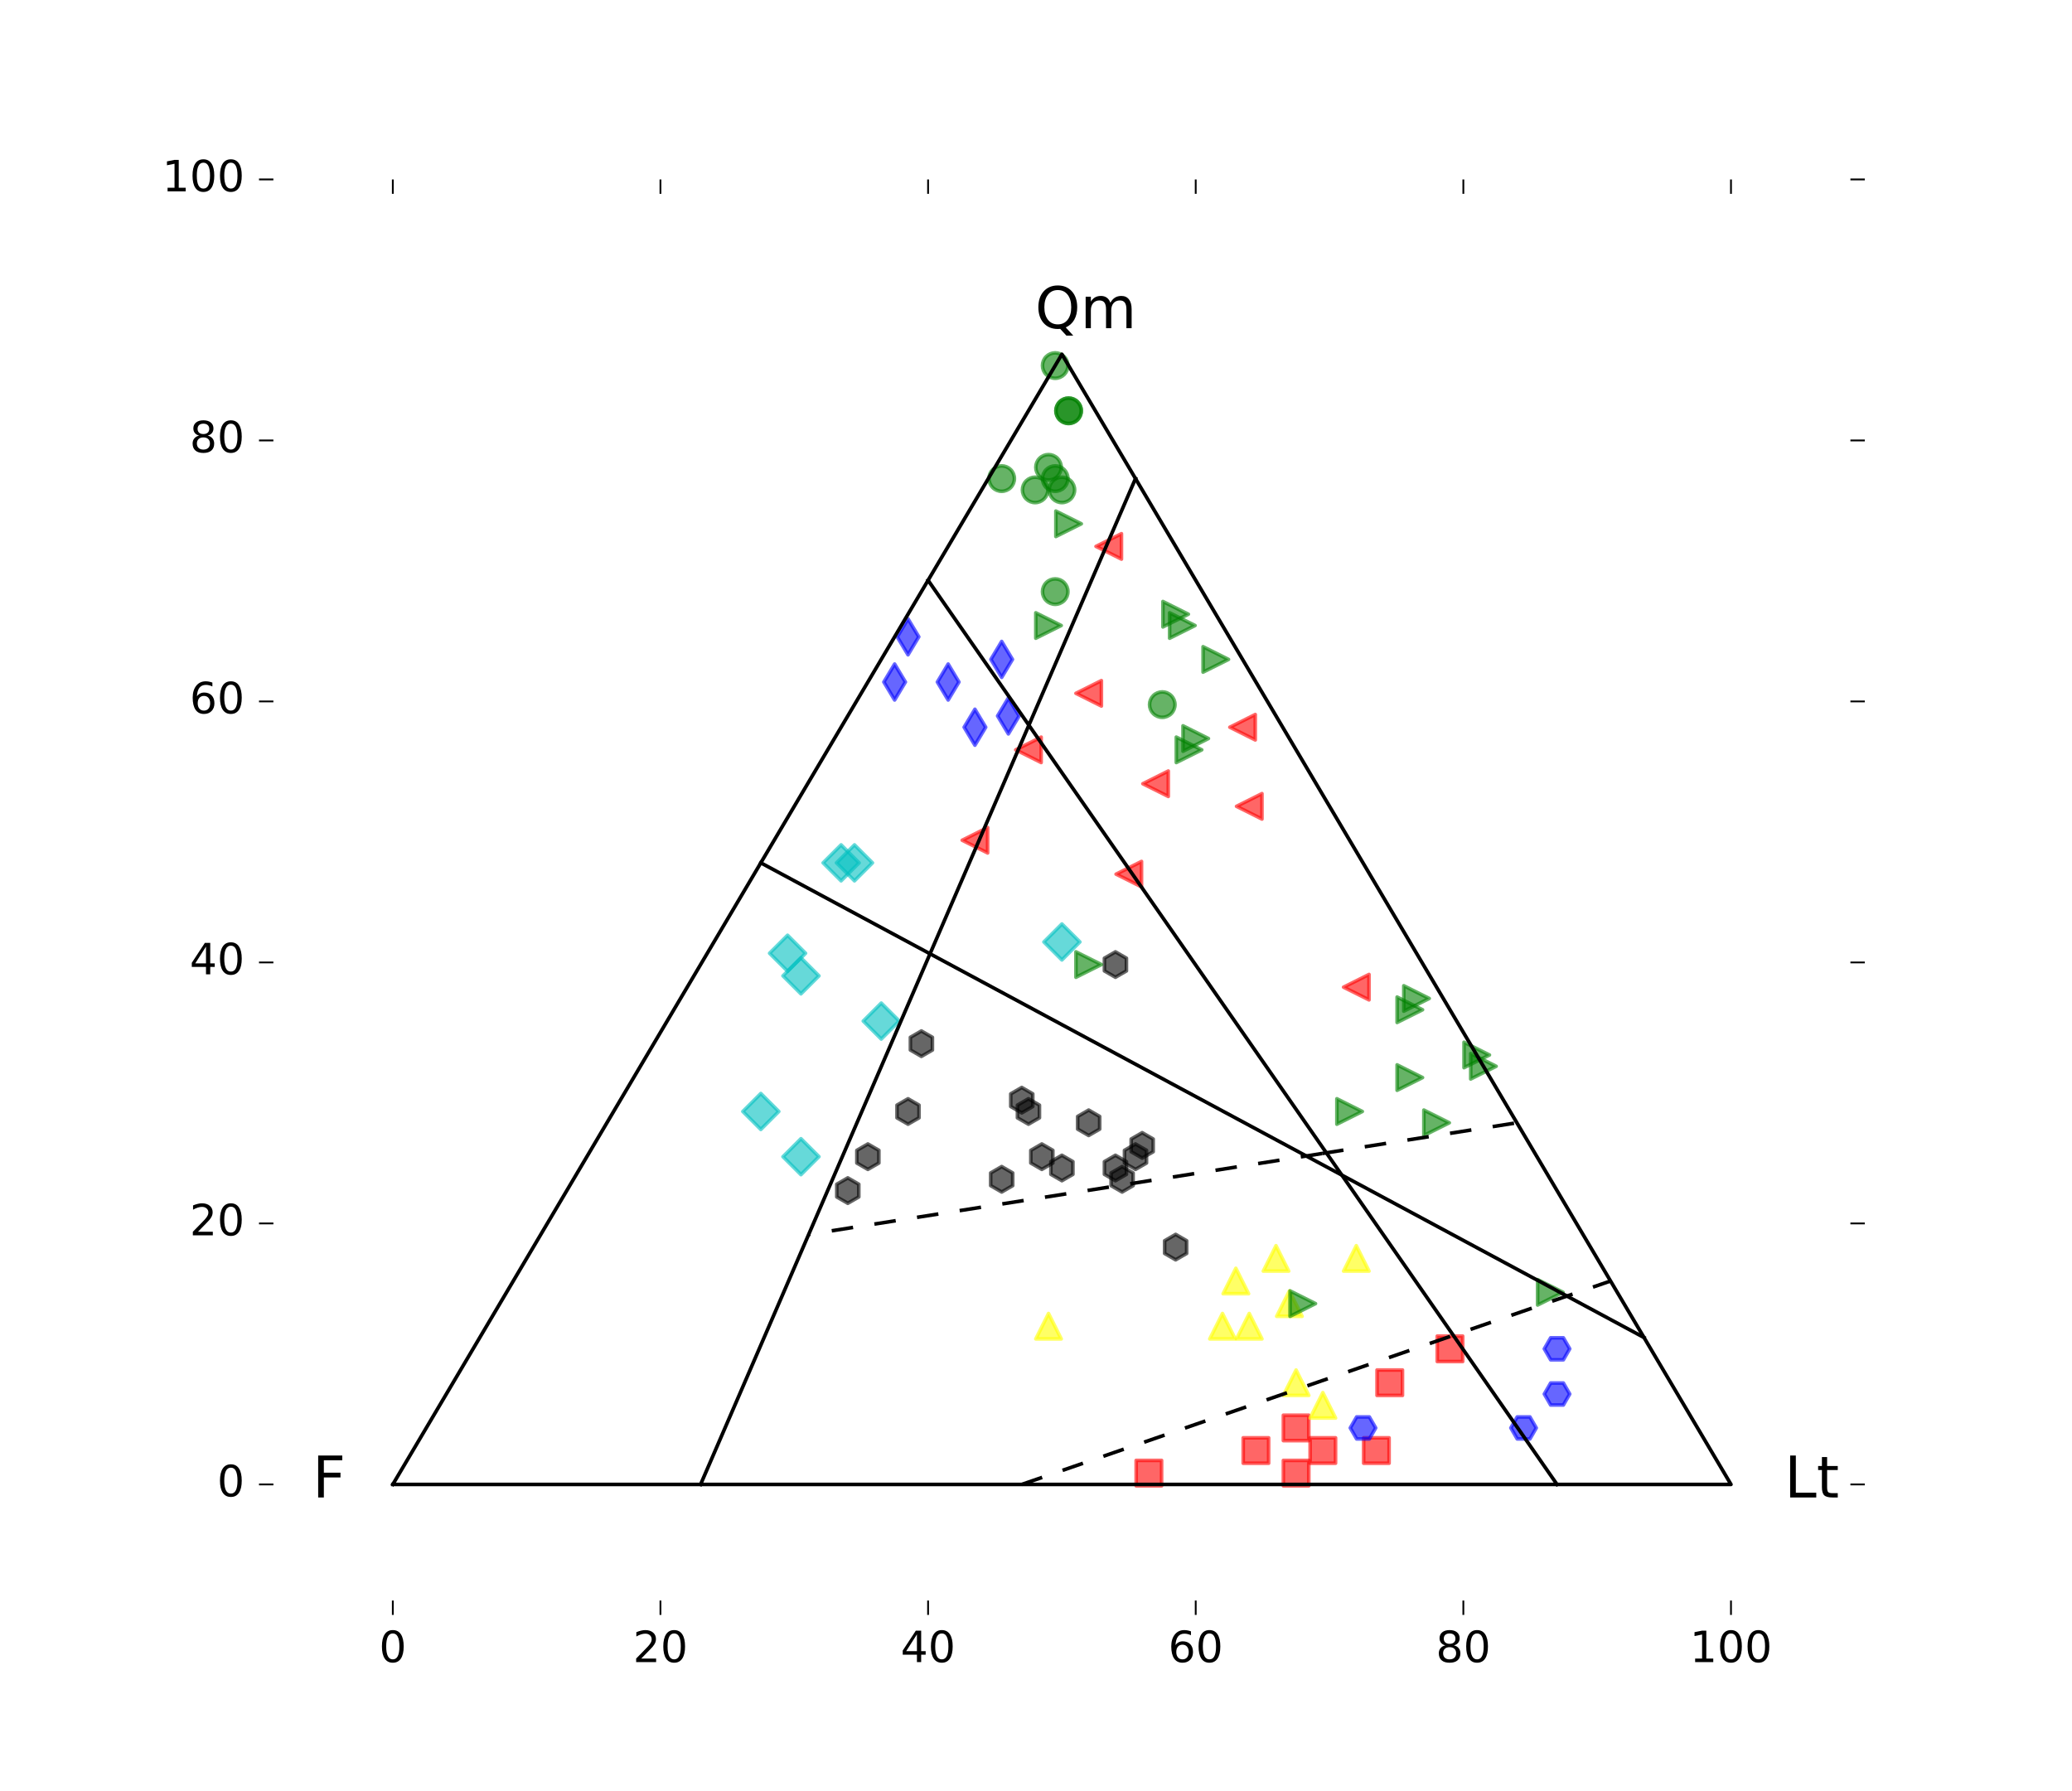 <?xml version="1.0" encoding="utf-8" standalone="no"?>
<!DOCTYPE svg PUBLIC "-//W3C//DTD SVG 1.1//EN"
  "http://www.w3.org/Graphics/SVG/1.1/DTD/svg11.dtd">
<!-- Created with matplotlib (http://matplotlib.org/) -->
<svg height="498pt" version="1.1" viewBox="0 0 576 498" width="576pt" xmlns="http://www.w3.org/2000/svg" xmlns:xlink="http://www.w3.org/1999/xlink">
 <defs>
  <style type="text/css">
*{stroke-linecap:butt;stroke-linejoin:round;stroke-miterlimit:100000;}
  </style>
 </defs>
 <g id="figure_1">
  <g id="patch_1">
   <path d="M 0 498.831 
L 576 498.831 
L 576 0 
L 0 0 
z
" style="fill:#ffffff;"/>
  </g>
  <g id="axes_1">
   <g id="patch_2">
    <path d="M 72 448.948 
L 518.4 448.948 
L 518.4 49.883 
L 72 49.883 
z
" style="fill:#ffffff;"/>
   </g>
   <g id="PathCollection_1">
    <defs>
     <path d="M 0 3.536 
C 0.938 3.536 1.837 3.163 2.5 2.5 
C 3.163 1.837 3.536 0.938 3.536 0 
C 3.536 -0.938 3.163 -1.837 2.5 -2.5 
C 1.837 -3.163 0.938 -3.536 0 -3.536 
C -0.938 -3.536 -1.837 -3.163 -2.5 -2.5 
C -3.163 -1.837 -3.536 -0.938 -3.536 0 
C -3.536 0.938 -3.163 1.837 -2.5 2.5 
C -1.837 3.163 -0.938 3.536 0 3.536 
z
" id="m4e46d0df02" style="stroke:#008000;stroke-opacity:0.6;"/>
    </defs>
    <g clip-path="url(#p2f6678ff2c)">
     <use style="fill:#008000;fill-opacity:0.6;stroke:#008000;stroke-opacity:0.6;" x="293.34" xlink:href="#m4e46d0df02" y="164.465"/>
    </g>
   </g>
   <g id="PathCollection_2">
    <g clip-path="url(#p2f6678ff2c)">
     <use style="fill:#008000;fill-opacity:0.6;stroke:#008000;stroke-opacity:0.6;" x="323.1" xlink:href="#m4e46d0df02" y="195.884"/>
    </g>
   </g>
   <g id="PathCollection_3">
    <g clip-path="url(#p2f6678ff2c)">
     <use style="fill:#008000;fill-opacity:0.6;stroke:#008000;stroke-opacity:0.6;" x="297.06" xlink:href="#m4e46d0df02" y="114.196"/>
    </g>
   </g>
   <g id="PathCollection_4">
    <g clip-path="url(#p2f6678ff2c)">
     <use style="fill:#008000;fill-opacity:0.6;stroke:#008000;stroke-opacity:0.6;" x="297.06" xlink:href="#m4e46d0df02" y="114.196"/>
    </g>
   </g>
   <g id="PathCollection_5">
    <g clip-path="url(#p2f6678ff2c)">
     <use style="fill:#008000;fill-opacity:0.6;stroke:#008000;stroke-opacity:0.6;" x="293.34" xlink:href="#m4e46d0df02" y="101.629"/>
    </g>
   </g>
   <g id="PathCollection_6"/>
   <g id="PathCollection_7">
    <g clip-path="url(#p2f6678ff2c)">
     <use style="fill:#008000;fill-opacity:0.6;stroke:#008000;stroke-opacity:0.6;" x="287.76" xlink:href="#m4e46d0df02" y="136.189"/>
    </g>
   </g>
   <g id="PathCollection_8">
    <g clip-path="url(#p2f6678ff2c)">
     <use style="fill:#008000;fill-opacity:0.6;stroke:#008000;stroke-opacity:0.6;" x="278.46" xlink:href="#m4e46d0df02" y="133.047"/>
    </g>
   </g>
   <g id="PathCollection_9">
    <g clip-path="url(#p2f6678ff2c)">
     <use style="fill:#008000;fill-opacity:0.6;stroke:#008000;stroke-opacity:0.6;" x="293.34" xlink:href="#m4e46d0df02" y="133.047"/>
    </g>
   </g>
   <g id="PathCollection_10">
    <g clip-path="url(#p2f6678ff2c)">
     <use style="fill:#008000;fill-opacity:0.6;stroke:#008000;stroke-opacity:0.6;" x="295.2" xlink:href="#m4e46d0df02" y="136.189"/>
    </g>
   </g>
   <g id="PathCollection_11">
    <g clip-path="url(#p2f6678ff2c)">
     <use style="fill:#008000;fill-opacity:0.6;stroke:#008000;stroke-opacity:0.6;" x="291.48" xlink:href="#m4e46d0df02" y="129.905"/>
    </g>
   </g>
   <g id="PathCollection_12">
    <defs>
     <path d="M -0 5 
L 3 0 
L 0 -5 
L -3 -0 
z
" id="mf8a785a86b" style="stroke:#0000ff;stroke-opacity:0.6;"/>
    </defs>
    <g clip-path="url(#p2f6678ff2c)">
     <use style="fill:#0000ff;fill-opacity:0.6;stroke:#0000ff;stroke-opacity:0.6;" x="278.46" xlink:href="#mf8a785a86b" y="183.316"/>
    </g>
   </g>
   <g id="PathCollection_13">
    <g clip-path="url(#p2f6678ff2c)">
     <use style="fill:#0000ff;fill-opacity:0.6;stroke:#0000ff;stroke-opacity:0.6;" x="280.32" xlink:href="#mf8a785a86b" y="199.025"/>
    </g>
   </g>
   <g id="PathCollection_14">
    <g clip-path="url(#p2f6678ff2c)">
     <use style="fill:#0000ff;fill-opacity:0.6;stroke:#0000ff;stroke-opacity:0.6;" x="263.58" xlink:href="#mf8a785a86b" y="189.6"/>
    </g>
   </g>
   <g id="PathCollection_15">
    <g clip-path="url(#p2f6678ff2c)">
     <use style="fill:#0000ff;fill-opacity:0.6;stroke:#0000ff;stroke-opacity:0.6;" x="271.02" xlink:href="#mf8a785a86b" y="202.167"/>
    </g>
   </g>
   <g id="PathCollection_16">
    <g clip-path="url(#p2f6678ff2c)">
     <use style="fill:#0000ff;fill-opacity:0.6;stroke:#0000ff;stroke-opacity:0.6;" x="252.42" xlink:href="#mf8a785a86b" y="177.033"/>
    </g>
   </g>
   <g id="PathCollection_17">
    <g clip-path="url(#p2f6678ff2c)">
     <use style="fill:#0000ff;fill-opacity:0.6;stroke:#0000ff;stroke-opacity:0.6;" x="248.7" xlink:href="#mf8a785a86b" y="189.6"/>
    </g>
   </g>
   <g id="PathCollection_18">
    <defs>
     <path d="M -0 5 
L 5 0 
L 0 -5 
L -5 -0 
z
" id="m80e571540e" style="stroke:#00bfbf;stroke-opacity:0.6;"/>
    </defs>
    <g clip-path="url(#p2f6678ff2c)">
     <use style="fill:#00bfbf;fill-opacity:0.6;stroke:#00bfbf;stroke-opacity:0.6;" x="222.66" xlink:href="#m80e571540e" y="271.287"/>
    </g>
   </g>
   <g id="PathCollection_19">
    <g clip-path="url(#p2f6678ff2c)">
     <use style="fill:#00bfbf;fill-opacity:0.6;stroke:#00bfbf;stroke-opacity:0.6;" x="222.66" xlink:href="#m80e571540e" y="321.556"/>
    </g>
   </g>
   <g id="PathCollection_20">
    <g clip-path="url(#p2f6678ff2c)">
     <use style="fill:#00bfbf;fill-opacity:0.6;stroke:#00bfbf;stroke-opacity:0.6;" x="233.82" xlink:href="#m80e571540e" y="239.869"/>
    </g>
   </g>
   <g id="PathCollection_21">
    <g clip-path="url(#p2f6678ff2c)">
     <use style="fill:#00bfbf;fill-opacity:0.6;stroke:#00bfbf;stroke-opacity:0.6;" x="218.94" xlink:href="#m80e571540e" y="265.004"/>
    </g>
   </g>
   <g id="PathCollection_22">
    <g clip-path="url(#p2f6678ff2c)">
     <use style="fill:#00bfbf;fill-opacity:0.6;stroke:#00bfbf;stroke-opacity:0.6;" x="211.5" xlink:href="#m80e571540e" y="308.989"/>
    </g>
   </g>
   <g id="PathCollection_23">
    <g clip-path="url(#p2f6678ff2c)">
     <use style="fill:#00bfbf;fill-opacity:0.6;stroke:#00bfbf;stroke-opacity:0.6;" x="244.98" xlink:href="#m80e571540e" y="283.854"/>
    </g>
   </g>
   <g id="PathCollection_24">
    <g clip-path="url(#p2f6678ff2c)">
     <use style="fill:#00bfbf;fill-opacity:0.6;stroke:#00bfbf;stroke-opacity:0.6;" x="237.54" xlink:href="#m80e571540e" y="239.869"/>
    </g>
   </g>
   <g id="PathCollection_25">
    <g clip-path="url(#p2f6678ff2c)">
     <use style="fill:#00bfbf;fill-opacity:0.6;stroke:#00bfbf;stroke-opacity:0.6;" x="295.2" xlink:href="#m80e571540e" y="261.862"/>
    </g>
   </g>
   <g id="PathCollection_26">
    <defs>
     <path d="M -3.536 3.536 
L 3.536 3.536 
L 3.536 -3.536 
L -3.536 -3.536 
z
" id="ma792ef41bd" style="stroke:#ff0000;stroke-opacity:0.6;"/>
    </defs>
    <g clip-path="url(#p2f6678ff2c)">
     <use style="fill:#ff0000;fill-opacity:0.6;stroke:#ff0000;stroke-opacity:0.6;" x="319.38" xlink:href="#ma792ef41bd" y="409.527"/>
    </g>
   </g>
   <g id="PathCollection_27">
    <g clip-path="url(#p2f6678ff2c)">
     <use style="fill:#ff0000;fill-opacity:0.6;stroke:#ff0000;stroke-opacity:0.6;" x="403.08" xlink:href="#ma792ef41bd" y="374.967"/>
    </g>
   </g>
   <g id="PathCollection_28">
    <g clip-path="url(#p2f6678ff2c)">
     <use style="fill:#ff0000;fill-opacity:0.6;stroke:#ff0000;stroke-opacity:0.6;" x="349.14" xlink:href="#ma792ef41bd" y="403.244"/>
    </g>
   </g>
   <g id="PathCollection_29">
    <g clip-path="url(#p2f6678ff2c)">
     <use style="fill:#ff0000;fill-opacity:0.6;stroke:#ff0000;stroke-opacity:0.6;" x="386.34" xlink:href="#ma792ef41bd" y="384.393"/>
    </g>
   </g>
   <g id="PathCollection_30">
    <g clip-path="url(#p2f6678ff2c)">
     <use style="fill:#ff0000;fill-opacity:0.6;stroke:#ff0000;stroke-opacity:0.6;" x="360.3" xlink:href="#ma792ef41bd" y="396.96"/>
    </g>
   </g>
   <g id="PathCollection_31">
    <g clip-path="url(#p2f6678ff2c)">
     <use style="fill:#ff0000;fill-opacity:0.6;stroke:#ff0000;stroke-opacity:0.6;" x="360.3" xlink:href="#ma792ef41bd" y="409.527"/>
    </g>
   </g>
   <g id="PathCollection_32">
    <g clip-path="url(#p2f6678ff2c)">
     <use style="fill:#ff0000;fill-opacity:0.6;stroke:#ff0000;stroke-opacity:0.6;" x="382.62" xlink:href="#ma792ef41bd" y="403.244"/>
    </g>
   </g>
   <g id="PathCollection_33">
    <g clip-path="url(#p2f6678ff2c)">
     <use style="fill:#ff0000;fill-opacity:0.6;stroke:#ff0000;stroke-opacity:0.6;" x="367.74" xlink:href="#ma792ef41bd" y="403.244"/>
    </g>
   </g>
   <g id="PathCollection_34">
    <defs>
     <path d="M 0 -3.536 
L -3.536 3.536 
L 3.536 3.536 
z
" id="mcdb9a92937" style="stroke:#ffff00;stroke-opacity:0.6;"/>
    </defs>
    <g clip-path="url(#p2f6678ff2c)">
     <use style="fill:#ffff00;fill-opacity:0.6;stroke:#ffff00;stroke-opacity:0.6;" x="339.84" xlink:href="#mcdb9a92937" y="368.684"/>
    </g>
   </g>
   <g id="PathCollection_35">
    <g clip-path="url(#p2f6678ff2c)">
     <use style="fill:#ffff00;fill-opacity:0.6;stroke:#ffff00;stroke-opacity:0.6;" x="360.3" xlink:href="#mcdb9a92937" y="384.393"/>
    </g>
   </g>
   <g id="PathCollection_36">
    <g clip-path="url(#p2f6678ff2c)">
     <use style="fill:#ffff00;fill-opacity:0.6;stroke:#ffff00;stroke-opacity:0.6;" x="358.44" xlink:href="#mcdb9a92937" y="362.4"/>
    </g>
   </g>
   <g id="PathCollection_37">
    <g clip-path="url(#p2f6678ff2c)">
     <use style="fill:#ffff00;fill-opacity:0.6;stroke:#ffff00;stroke-opacity:0.6;" x="343.56" xlink:href="#mcdb9a92937" y="356.116"/>
    </g>
   </g>
   <g id="PathCollection_38">
    <g clip-path="url(#p2f6678ff2c)">
     <use style="fill:#ffff00;fill-opacity:0.6;stroke:#ffff00;stroke-opacity:0.6;" x="377.04" xlink:href="#mcdb9a92937" y="349.833"/>
    </g>
   </g>
   <g id="PathCollection_39">
    <g clip-path="url(#p2f6678ff2c)">
     <use style="fill:#ffff00;fill-opacity:0.6;stroke:#ffff00;stroke-opacity:0.6;" x="347.28" xlink:href="#mcdb9a92937" y="368.684"/>
    </g>
   </g>
   <g id="PathCollection_40">
    <g clip-path="url(#p2f6678ff2c)">
     <use style="fill:#ffff00;fill-opacity:0.6;stroke:#ffff00;stroke-opacity:0.6;" x="354.72" xlink:href="#mcdb9a92937" y="349.833"/>
    </g>
   </g>
   <g id="PathCollection_41">
    <g clip-path="url(#p2f6678ff2c)">
     <use style="fill:#ffff00;fill-opacity:0.6;stroke:#ffff00;stroke-opacity:0.6;" x="367.74" xlink:href="#mcdb9a92937" y="390.676"/>
    </g>
   </g>
   <g id="PathCollection_42">
    <g clip-path="url(#p2f6678ff2c)">
     <use style="fill:#ffff00;fill-opacity:0.6;stroke:#ffff00;stroke-opacity:0.6;" x="291.48" xlink:href="#mcdb9a92937" y="368.684"/>
    </g>
   </g>
   <g id="PathCollection_43">
    <defs>
     <path d="M 0 -3.536 
L -3.062 -1.768 
L -3.062 1.768 
L -0 3.536 
L 3.062 1.768 
L 3.062 -1.768 
z
" id="m1415e21560" style="stroke:#000000;stroke-opacity:0.6;"/>
    </defs>
    <g clip-path="url(#p2f6678ff2c)">
     <use style="fill-opacity:0.6;stroke:#000000;stroke-opacity:0.6;" x="241.26" xlink:href="#m1415e21560" y="321.556"/>
    </g>
   </g>
   <g id="PathCollection_44">
    <g clip-path="url(#p2f6678ff2c)">
     <use style="fill-opacity:0.6;stroke:#000000;stroke-opacity:0.6;" x="252.42" xlink:href="#m1415e21560" y="308.989"/>
    </g>
   </g>
   <g id="PathCollection_45">
    <g clip-path="url(#p2f6678ff2c)">
     <use style="fill-opacity:0.6;stroke:#000000;stroke-opacity:0.6;" x="317.52" xlink:href="#m1415e21560" y="318.414"/>
    </g>
   </g>
   <g id="PathCollection_46">
    <g clip-path="url(#p2f6678ff2c)">
     <use style="fill-opacity:0.6;stroke:#000000;stroke-opacity:0.6;" x="310.08" xlink:href="#m1415e21560" y="324.698"/>
    </g>
   </g>
   <g id="PathCollection_47">
    <g clip-path="url(#p2f6678ff2c)">
     <use style="fill-opacity:0.6;stroke:#000000;stroke-opacity:0.6;" x="289.62" xlink:href="#m1415e21560" y="321.556"/>
    </g>
   </g>
   <g id="PathCollection_48">
    <g clip-path="url(#p2f6678ff2c)">
     <use style="fill-opacity:0.6;stroke:#000000;stroke-opacity:0.6;" x="315.66" xlink:href="#m1415e21560" y="321.556"/>
    </g>
   </g>
   <g id="PathCollection_49">
    <g clip-path="url(#p2f6678ff2c)">
     <use style="fill-opacity:0.6;stroke:#000000;stroke-opacity:0.6;" x="302.64" xlink:href="#m1415e21560" y="312.131"/>
    </g>
   </g>
   <g id="PathCollection_50">
    <g clip-path="url(#p2f6678ff2c)">
     <use style="fill-opacity:0.6;stroke:#000000;stroke-opacity:0.6;" x="235.68" xlink:href="#m1415e21560" y="330.982"/>
    </g>
   </g>
   <g id="PathCollection_51">
    <g clip-path="url(#p2f6678ff2c)">
     <use style="fill-opacity:0.6;stroke:#000000;stroke-opacity:0.6;" x="256.14" xlink:href="#m1415e21560" y="290.138"/>
    </g>
   </g>
   <g id="PathCollection_52">
    <g clip-path="url(#p2f6678ff2c)">
     <use style="fill-opacity:0.6;stroke:#000000;stroke-opacity:0.6;" x="311.94" xlink:href="#m1415e21560" y="327.84"/>
    </g>
   </g>
   <g id="PathCollection_53">
    <g clip-path="url(#p2f6678ff2c)">
     <use style="fill-opacity:0.6;stroke:#000000;stroke-opacity:0.6;" x="285.9" xlink:href="#m1415e21560" y="308.989"/>
    </g>
   </g>
   <g id="PathCollection_54">
    <g clip-path="url(#p2f6678ff2c)">
     <use style="fill-opacity:0.6;stroke:#000000;stroke-opacity:0.6;" x="326.82" xlink:href="#m1415e21560" y="346.691"/>
    </g>
   </g>
   <g id="PathCollection_55">
    <g clip-path="url(#p2f6678ff2c)">
     <use style="fill-opacity:0.6;stroke:#000000;stroke-opacity:0.6;" x="310.08" xlink:href="#m1415e21560" y="268.145"/>
    </g>
   </g>
   <g id="PathCollection_56">
    <g clip-path="url(#p2f6678ff2c)">
     <use style="fill-opacity:0.6;stroke:#000000;stroke-opacity:0.6;" x="278.46" xlink:href="#m1415e21560" y="327.84"/>
    </g>
   </g>
   <g id="PathCollection_57">
    <g clip-path="url(#p2f6678ff2c)">
     <use style="fill-opacity:0.6;stroke:#000000;stroke-opacity:0.6;" x="284.04" xlink:href="#m1415e21560" y="305.847"/>
    </g>
   </g>
   <g id="PathCollection_58">
    <g clip-path="url(#p2f6678ff2c)">
     <use style="fill-opacity:0.6;stroke:#000000;stroke-opacity:0.6;" x="295.2" xlink:href="#m1415e21560" y="324.698"/>
    </g>
   </g>
   <g id="PathCollection_59">
    <defs>
     <path d="M -1.768 -3.062 
L -3.536 -0 
L -1.768 3.062 
L 1.768 3.062 
L 3.536 0 
L 1.768 -3.062 
z
" id="m14bf58b833" style="stroke:#0000ff;stroke-opacity:0.6;"/>
    </defs>
    <g clip-path="url(#p2f6678ff2c)">
     <use style="fill:#0000ff;fill-opacity:0.6;stroke:#0000ff;stroke-opacity:0.6;" x="378.9" xlink:href="#m14bf58b833" y="396.96"/>
    </g>
   </g>
   <g id="PathCollection_60">
    <g clip-path="url(#p2f6678ff2c)">
     <use style="fill:#0000ff;fill-opacity:0.6;stroke:#0000ff;stroke-opacity:0.6;" x="432.84" xlink:href="#m14bf58b833" y="387.534"/>
    </g>
   </g>
   <g id="PathCollection_61">
    <g clip-path="url(#p2f6678ff2c)">
     <use style="fill:#0000ff;fill-opacity:0.6;stroke:#0000ff;stroke-opacity:0.6;" x="423.54" xlink:href="#m14bf58b833" y="396.96"/>
    </g>
   </g>
   <g id="PathCollection_62">
    <g clip-path="url(#p2f6678ff2c)">
     <use style="fill:#0000ff;fill-opacity:0.6;stroke:#0000ff;stroke-opacity:0.6;" x="432.84" xlink:href="#m14bf58b833" y="374.967"/>
    </g>
   </g>
   <g id="PathCollection_63">
    <defs>
     <path d="M -3.536 -0 
L 3.536 3.536 
L 3.536 -3.536 
z
" id="m0794aec7c4" style="stroke:#ff0000;stroke-opacity:0.6;"/>
    </defs>
    <g clip-path="url(#p2f6678ff2c)">
     <use style="fill:#ff0000;fill-opacity:0.6;stroke:#ff0000;stroke-opacity:0.6;" x="271.02" xlink:href="#m0794aec7c4" y="233.585"/>
    </g>
   </g>
   <g id="PathCollection_64">
    <g clip-path="url(#p2f6678ff2c)">
     <use style="fill:#ff0000;fill-opacity:0.6;stroke:#ff0000;stroke-opacity:0.6;" x="313.8" xlink:href="#m0794aec7c4" y="243.011"/>
    </g>
   </g>
   <g id="PathCollection_65">
    <g clip-path="url(#p2f6678ff2c)">
     <use style="fill:#ff0000;fill-opacity:0.6;stroke:#ff0000;stroke-opacity:0.6;" x="308.22" xlink:href="#m0794aec7c4" y="151.898"/>
    </g>
   </g>
   <g id="PathCollection_66">
    <g clip-path="url(#p2f6678ff2c)">
     <use style="fill:#ff0000;fill-opacity:0.6;stroke:#ff0000;stroke-opacity:0.6;" x="347.28" xlink:href="#m0794aec7c4" y="224.16"/>
    </g>
   </g>
   <g id="PathCollection_67">
    <g clip-path="url(#p2f6678ff2c)">
     <use style="fill:#ff0000;fill-opacity:0.6;stroke:#ff0000;stroke-opacity:0.6;" x="377.04" xlink:href="#m0794aec7c4" y="274.429"/>
    </g>
   </g>
   <g id="PathCollection_68">
    <g clip-path="url(#p2f6678ff2c)">
     <use style="fill:#ff0000;fill-opacity:0.6;stroke:#ff0000;stroke-opacity:0.6;" x="345.42" xlink:href="#m0794aec7c4" y="202.167"/>
    </g>
   </g>
   <g id="PathCollection_69">
    <g clip-path="url(#p2f6678ff2c)">
     <use style="fill:#ff0000;fill-opacity:0.6;stroke:#ff0000;stroke-opacity:0.6;" x="285.9" xlink:href="#m0794aec7c4" y="208.451"/>
    </g>
   </g>
   <g id="PathCollection_70">
    <g clip-path="url(#p2f6678ff2c)">
     <use style="fill:#ff0000;fill-opacity:0.6;stroke:#ff0000;stroke-opacity:0.6;" x="302.64" xlink:href="#m0794aec7c4" y="192.742"/>
    </g>
   </g>
   <g id="PathCollection_71">
    <g clip-path="url(#p2f6678ff2c)">
     <use style="fill:#ff0000;fill-opacity:0.6;stroke:#ff0000;stroke-opacity:0.6;" x="321.24" xlink:href="#m0794aec7c4" y="217.876"/>
    </g>
   </g>
   <g id="PathCollection_72">
    <defs>
     <path d="M 3.536 0 
L -3.536 -3.536 
L -3.536 3.536 
z
" id="m657a84b4cf" style="stroke:#008000;stroke-opacity:0.6;"/>
    </defs>
    <g clip-path="url(#p2f6678ff2c)">
     <use style="fill:#008000;fill-opacity:0.6;stroke:#008000;stroke-opacity:0.6;" x="302.64" xlink:href="#m657a84b4cf" y="268.145"/>
    </g>
   </g>
   <g id="PathCollection_73">
    <g clip-path="url(#p2f6678ff2c)">
     <use style="fill:#008000;fill-opacity:0.6;stroke:#008000;stroke-opacity:0.6;" x="337.98" xlink:href="#m657a84b4cf" y="183.316"/>
    </g>
   </g>
   <g id="PathCollection_74">
    <g clip-path="url(#p2f6678ff2c)">
     <use style="fill:#008000;fill-opacity:0.6;stroke:#008000;stroke-opacity:0.6;" x="375.18" xlink:href="#m657a84b4cf" y="308.989"/>
    </g>
   </g>
   <g id="PathCollection_75">
    <g clip-path="url(#p2f6678ff2c)">
     <use style="fill:#008000;fill-opacity:0.6;stroke:#008000;stroke-opacity:0.6;" x="391.92" xlink:href="#m657a84b4cf" y="280.713"/>
    </g>
   </g>
   <g id="PathCollection_76">
    <g clip-path="url(#p2f6678ff2c)">
     <use style="fill:#008000;fill-opacity:0.6;stroke:#008000;stroke-opacity:0.6;" x="391.92" xlink:href="#m657a84b4cf" y="299.564"/>
    </g>
   </g>
   <g id="PathCollection_77">
    <g clip-path="url(#p2f6678ff2c)">
     <use style="fill:#008000;fill-opacity:0.6;stroke:#008000;stroke-opacity:0.6;" x="412.38" xlink:href="#m657a84b4cf" y="296.422"/>
    </g>
   </g>
   <g id="PathCollection_78">
    <g clip-path="url(#p2f6678ff2c)">
     <use style="fill:#008000;fill-opacity:0.6;stroke:#008000;stroke-opacity:0.6;" x="399.36" xlink:href="#m657a84b4cf" y="312.131"/>
    </g>
   </g>
   <g id="PathCollection_79">
    <g clip-path="url(#p2f6678ff2c)">
     <use style="fill:#008000;fill-opacity:0.6;stroke:#008000;stroke-opacity:0.6;" x="362.16" xlink:href="#m657a84b4cf" y="362.4"/>
    </g>
   </g>
   <g id="PathCollection_80">
    <g clip-path="url(#p2f6678ff2c)">
     <use style="fill:#008000;fill-opacity:0.6;stroke:#008000;stroke-opacity:0.6;" x="410.52" xlink:href="#m657a84b4cf" y="293.28"/>
    </g>
   </g>
   <g id="PathCollection_81">
    <g clip-path="url(#p2f6678ff2c)">
     <use style="fill:#008000;fill-opacity:0.6;stroke:#008000;stroke-opacity:0.6;" x="297.06" xlink:href="#m657a84b4cf" y="145.614"/>
    </g>
   </g>
   <g id="PathCollection_82">
    <g clip-path="url(#p2f6678ff2c)">
     <use style="fill:#008000;fill-opacity:0.6;stroke:#008000;stroke-opacity:0.6;" x="291.48" xlink:href="#m657a84b4cf" y="173.891"/>
    </g>
   </g>
   <g id="PathCollection_83">
    <g clip-path="url(#p2f6678ff2c)">
     <use style="fill:#008000;fill-opacity:0.6;stroke:#008000;stroke-opacity:0.6;" x="332.4" xlink:href="#m657a84b4cf" y="205.309"/>
    </g>
   </g>
   <g id="PathCollection_84">
    <g clip-path="url(#p2f6678ff2c)">
     <use style="fill:#008000;fill-opacity:0.6;stroke:#008000;stroke-opacity:0.6;" x="330.54" xlink:href="#m657a84b4cf" y="208.451"/>
    </g>
   </g>
   <g id="PathCollection_85">
    <g clip-path="url(#p2f6678ff2c)">
     <use style="fill:#008000;fill-opacity:0.6;stroke:#008000;stroke-opacity:0.6;" x="430.98" xlink:href="#m657a84b4cf" y="359.258"/>
    </g>
   </g>
   <g id="PathCollection_86">
    <g clip-path="url(#p2f6678ff2c)">
     <use style="fill:#008000;fill-opacity:0.6;stroke:#008000;stroke-opacity:0.6;" x="328.68" xlink:href="#m657a84b4cf" y="173.891"/>
    </g>
   </g>
   <g id="PathCollection_87">
    <g clip-path="url(#p2f6678ff2c)">
     <use style="fill:#008000;fill-opacity:0.6;stroke:#008000;stroke-opacity:0.6;" x="393.78" xlink:href="#m657a84b4cf" y="277.571"/>
    </g>
   </g>
   <g id="PathCollection_88">
    <g clip-path="url(#p2f6678ff2c)">
     <use style="fill:#008000;fill-opacity:0.6;stroke:#008000;stroke-opacity:0.6;" x="326.82" xlink:href="#m657a84b4cf" y="170.749"/>
    </g>
   </g>
   <g id="line2d_1">
    <path clip-path="url(#p2f6678ff2c)" d="M 109.2 412.669 
L 295.2 98.487 
L 481.2 412.669 
L 109.2 412.669 
" style="fill:none;stroke:#000000;stroke-linecap:square;"/>
   </g>
   <g id="line2d_2">
    <path clip-path="url(#p2f6678ff2c)" d="M 315.66 133.047 
L 194.76 412.669 
" style="fill:none;stroke:#000000;stroke-linecap:square;"/>
   </g>
   <g id="line2d_3">
    <path clip-path="url(#p2f6678ff2c)" d="M 211.5 239.869 
L 457.02 371.825 
" style="fill:none;stroke:#000000;stroke-linecap:square;"/>
   </g>
   <g id="line2d_4">
    <path clip-path="url(#p2f6678ff2c)" d="M 258 161.324 
L 432.84 412.669 
" style="fill:none;stroke:#000000;stroke-linecap:square;"/>
   </g>
   <g id="line2d_5">
    <path clip-path="url(#p2f6678ff2c)" d="M 367.537 320.667 
L 224.81 343.168 
" style="fill:none;stroke:#000000;stroke-dasharray:6,6;stroke-dashoffset:0.0;"/>
   </g>
   <g id="line2d_6">
    <path clip-path="url(#p2f6678ff2c)" d="M 367.537 320.667 
L 421.68 312.131 
" style="fill:none;stroke:#000000;stroke-dasharray:6,6;stroke-dashoffset:0.0;"/>
   </g>
   <g id="line2d_7">
    <path clip-path="url(#p2f6678ff2c)" d="M 284.04 412.669 
L 447.72 356.116 
" style="fill:none;stroke:#000000;stroke-dasharray:6,6;stroke-dashoffset:0.0;"/>
   </g>
   <g id="patch_3">
    <path d="M 72 448.948 
L 72 49.883 
" style="fill:none;"/>
   </g>
   <g id="patch_4">
    <path d="M 518.4 448.948 
L 518.4 49.883 
" style="fill:none;"/>
   </g>
   <g id="patch_5">
    <path d="M 72 448.948 
L 518.4 448.948 
" style="fill:none;"/>
   </g>
   <g id="patch_6">
    <path d="M 72 49.883 
L 518.4 49.883 
" style="fill:none;"/>
   </g>
   <g id="matplotlib.axis_1">
    <g id="xtick_1">
     <g id="line2d_8">
      <defs>
       <path d="M 0 0 
L 0 -4 
" id="m68e1e56fb3" style="stroke:#000000;stroke-width:0.5;"/>
      </defs>
      <g>
       <use style="stroke:#000000;stroke-width:0.5;" x="109.2" xlink:href="#m68e1e56fb3" y="448.948"/>
      </g>
     </g>
     <g id="line2d_9">
      <defs>
       <path d="M 0 0 
L 0 4 
" id="m252977978c" style="stroke:#000000;stroke-width:0.5;"/>
      </defs>
      <g>
       <use style="stroke:#000000;stroke-width:0.5;" x="109.2" xlink:href="#m252977978c" y="49.883"/>
      </g>
     </g>
     <g id="text_1">
      <!-- 0 -->
      <defs>
       <path d="M 31.781 66.406 
Q 24.172 66.406 20.328 58.906 
Q 16.5 51.422 16.5 36.375 
Q 16.5 21.391 20.328 13.891 
Q 24.172 6.391 31.781 6.391 
Q 39.453 6.391 43.281 13.891 
Q 47.125 21.391 47.125 36.375 
Q 47.125 51.422 43.281 58.906 
Q 39.453 66.406 31.781 66.406 
M 31.781 74.219 
Q 44.047 74.219 50.516 64.516 
Q 56.984 54.828 56.984 36.375 
Q 56.984 17.969 50.516 8.266 
Q 44.047 -1.422 31.781 -1.422 
Q 19.531 -1.422 13.062 8.266 
Q 6.594 17.969 6.594 36.375 
Q 6.594 54.828 13.062 64.516 
Q 19.531 74.219 31.781 74.219 
" id="BitstreamVeraSans-Roman-30"/>
      </defs>
      <g transform="translate(105.382 462.066)scale(0.12 -0.12)">
       <use xlink:href="#BitstreamVeraSans-Roman-30"/>
      </g>
     </g>
    </g>
    <g id="xtick_2">
     <g id="line2d_10">
      <g>
       <use style="stroke:#000000;stroke-width:0.5;" x="183.6" xlink:href="#m68e1e56fb3" y="448.948"/>
      </g>
     </g>
     <g id="line2d_11">
      <g>
       <use style="stroke:#000000;stroke-width:0.5;" x="183.6" xlink:href="#m252977978c" y="49.883"/>
      </g>
     </g>
     <g id="text_2">
      <!-- 20 -->
      <defs>
       <path d="M 19.188 8.297 
L 53.609 8.297 
L 53.609 0 
L 7.328 0 
L 7.328 8.297 
Q 12.938 14.109 22.625 23.891 
Q 32.328 33.688 34.812 36.531 
Q 39.547 41.844 41.422 45.531 
Q 43.312 49.219 43.312 52.781 
Q 43.312 58.594 39.234 62.25 
Q 35.156 65.922 28.609 65.922 
Q 23.969 65.922 18.812 64.312 
Q 13.672 62.703 7.812 59.422 
L 7.812 69.391 
Q 13.766 71.781 18.938 73 
Q 24.125 74.219 28.422 74.219 
Q 39.75 74.219 46.484 68.547 
Q 53.219 62.891 53.219 53.422 
Q 53.219 48.922 51.531 44.891 
Q 49.859 40.875 45.406 35.406 
Q 44.188 33.984 37.641 27.219 
Q 31.109 20.453 19.188 8.297 
" id="BitstreamVeraSans-Roman-32"/>
      </defs>
      <g transform="translate(175.965 462.066)scale(0.12 -0.12)">
       <use xlink:href="#BitstreamVeraSans-Roman-32"/>
       <use x="63.623" xlink:href="#BitstreamVeraSans-Roman-30"/>
      </g>
     </g>
    </g>
    <g id="xtick_3">
     <g id="line2d_12">
      <g>
       <use style="stroke:#000000;stroke-width:0.5;" x="258.0" xlink:href="#m68e1e56fb3" y="448.948"/>
      </g>
     </g>
     <g id="line2d_13">
      <g>
       <use style="stroke:#000000;stroke-width:0.5;" x="258.0" xlink:href="#m252977978c" y="49.883"/>
      </g>
     </g>
     <g id="text_3">
      <!-- 40 -->
      <defs>
       <path d="M 37.797 64.312 
L 12.891 25.391 
L 37.797 25.391 
z
M 35.203 72.906 
L 47.609 72.906 
L 47.609 25.391 
L 58.016 25.391 
L 58.016 17.188 
L 47.609 17.188 
L 47.609 0 
L 37.797 0 
L 37.797 17.188 
L 4.891 17.188 
L 4.891 26.703 
z
" id="BitstreamVeraSans-Roman-34"/>
      </defs>
      <g transform="translate(250.365 462.066)scale(0.12 -0.12)">
       <use xlink:href="#BitstreamVeraSans-Roman-34"/>
       <use x="63.623" xlink:href="#BitstreamVeraSans-Roman-30"/>
      </g>
     </g>
    </g>
    <g id="xtick_4">
     <g id="line2d_14">
      <g>
       <use style="stroke:#000000;stroke-width:0.5;" x="332.4" xlink:href="#m68e1e56fb3" y="448.948"/>
      </g>
     </g>
     <g id="line2d_15">
      <g>
       <use style="stroke:#000000;stroke-width:0.5;" x="332.4" xlink:href="#m252977978c" y="49.883"/>
      </g>
     </g>
     <g id="text_4">
      <!-- 60 -->
      <defs>
       <path d="M 33.016 40.375 
Q 26.375 40.375 22.484 35.828 
Q 18.609 31.297 18.609 23.391 
Q 18.609 15.531 22.484 10.953 
Q 26.375 6.391 33.016 6.391 
Q 39.656 6.391 43.531 10.953 
Q 47.406 15.531 47.406 23.391 
Q 47.406 31.297 43.531 35.828 
Q 39.656 40.375 33.016 40.375 
M 52.594 71.297 
L 52.594 62.312 
Q 48.875 64.062 45.094 64.984 
Q 41.312 65.922 37.594 65.922 
Q 27.828 65.922 22.672 59.328 
Q 17.531 52.734 16.797 39.406 
Q 19.672 43.656 24.016 45.922 
Q 28.375 48.188 33.594 48.188 
Q 44.578 48.188 50.953 41.516 
Q 57.328 34.859 57.328 23.391 
Q 57.328 12.156 50.688 5.359 
Q 44.047 -1.422 33.016 -1.422 
Q 20.359 -1.422 13.672 8.266 
Q 6.984 17.969 6.984 36.375 
Q 6.984 53.656 15.188 63.938 
Q 23.391 74.219 37.203 74.219 
Q 40.922 74.219 44.703 73.484 
Q 48.484 72.75 52.594 71.297 
" id="BitstreamVeraSans-Roman-36"/>
      </defs>
      <g transform="translate(324.765 462.066)scale(0.12 -0.12)">
       <use xlink:href="#BitstreamVeraSans-Roman-36"/>
       <use x="63.623" xlink:href="#BitstreamVeraSans-Roman-30"/>
      </g>
     </g>
    </g>
    <g id="xtick_5">
     <g id="line2d_16">
      <g>
       <use style="stroke:#000000;stroke-width:0.5;" x="406.8" xlink:href="#m68e1e56fb3" y="448.948"/>
      </g>
     </g>
     <g id="line2d_17">
      <g>
       <use style="stroke:#000000;stroke-width:0.5;" x="406.8" xlink:href="#m252977978c" y="49.883"/>
      </g>
     </g>
     <g id="text_5">
      <!-- 80 -->
      <defs>
       <path d="M 31.781 34.625 
Q 24.75 34.625 20.719 30.859 
Q 16.703 27.094 16.703 20.516 
Q 16.703 13.922 20.719 10.156 
Q 24.75 6.391 31.781 6.391 
Q 38.812 6.391 42.859 10.172 
Q 46.922 13.969 46.922 20.516 
Q 46.922 27.094 42.891 30.859 
Q 38.875 34.625 31.781 34.625 
M 21.922 38.812 
Q 15.578 40.375 12.031 44.719 
Q 8.5 49.078 8.5 55.328 
Q 8.5 64.062 14.719 69.141 
Q 20.953 74.219 31.781 74.219 
Q 42.672 74.219 48.875 69.141 
Q 55.078 64.062 55.078 55.328 
Q 55.078 49.078 51.531 44.719 
Q 48 40.375 41.703 38.812 
Q 48.828 37.156 52.797 32.312 
Q 56.781 27.484 56.781 20.516 
Q 56.781 9.906 50.312 4.234 
Q 43.844 -1.422 31.781 -1.422 
Q 19.734 -1.422 13.25 4.234 
Q 6.781 9.906 6.781 20.516 
Q 6.781 27.484 10.781 32.312 
Q 14.797 37.156 21.922 38.812 
M 18.312 54.391 
Q 18.312 48.734 21.844 45.562 
Q 25.391 42.391 31.781 42.391 
Q 38.141 42.391 41.719 45.562 
Q 45.312 48.734 45.312 54.391 
Q 45.312 60.062 41.719 63.234 
Q 38.141 66.406 31.781 66.406 
Q 25.391 66.406 21.844 63.234 
Q 18.312 60.062 18.312 54.391 
" id="BitstreamVeraSans-Roman-38"/>
      </defs>
      <g transform="translate(399.165 462.066)scale(0.12 -0.12)">
       <use xlink:href="#BitstreamVeraSans-Roman-38"/>
       <use x="63.623" xlink:href="#BitstreamVeraSans-Roman-30"/>
      </g>
     </g>
    </g>
    <g id="xtick_6">
     <g id="line2d_18">
      <g>
       <use style="stroke:#000000;stroke-width:0.5;" x="481.2" xlink:href="#m68e1e56fb3" y="448.948"/>
      </g>
     </g>
     <g id="line2d_19">
      <g>
       <use style="stroke:#000000;stroke-width:0.5;" x="481.2" xlink:href="#m252977978c" y="49.883"/>
      </g>
     </g>
     <g id="text_6">
      <!-- 100 -->
      <defs>
       <path d="M 12.406 8.297 
L 28.516 8.297 
L 28.516 63.922 
L 10.984 60.406 
L 10.984 69.391 
L 28.422 72.906 
L 38.281 72.906 
L 38.281 8.297 
L 54.391 8.297 
L 54.391 0 
L 12.406 0 
z
" id="BitstreamVeraSans-Roman-31"/>
      </defs>
      <g transform="translate(469.748 462.066)scale(0.12 -0.12)">
       <use xlink:href="#BitstreamVeraSans-Roman-31"/>
       <use x="63.623" xlink:href="#BitstreamVeraSans-Roman-30"/>
       <use x="127.246" xlink:href="#BitstreamVeraSans-Roman-30"/>
      </g>
     </g>
    </g>
   </g>
   <g id="matplotlib.axis_2">
    <g id="ytick_1">
     <g id="line2d_20">
      <defs>
       <path d="M 0 0 
L 4 0 
" id="m5d13c73912" style="stroke:#000000;stroke-width:0.5;"/>
      </defs>
      <g>
       <use style="stroke:#000000;stroke-width:0.5;" x="72.0" xlink:href="#m5d13c73912" y="412.669"/>
      </g>
     </g>
     <g id="line2d_21">
      <defs>
       <path d="M 0 0 
L -4 0 
" id="mffdaa445de" style="stroke:#000000;stroke-width:0.5;"/>
      </defs>
      <g>
       <use style="stroke:#000000;stroke-width:0.5;" x="518.4" xlink:href="#mffdaa445de" y="412.669"/>
      </g>
     </g>
     <g id="text_7">
      <!-- 0 -->
      <g transform="translate(60.365 415.98)scale(0.12 -0.12)">
       <use xlink:href="#BitstreamVeraSans-Roman-30"/>
      </g>
     </g>
    </g>
    <g id="ytick_2">
     <g id="line2d_22">
      <g>
       <use style="stroke:#000000;stroke-width:0.5;" x="72.0" xlink:href="#m5d13c73912" y="340.112"/>
      </g>
     </g>
     <g id="line2d_23">
      <g>
       <use style="stroke:#000000;stroke-width:0.5;" x="518.4" xlink:href="#mffdaa445de" y="340.112"/>
      </g>
     </g>
     <g id="text_8">
      <!-- 20 -->
      <g transform="translate(52.73 343.423)scale(0.12 -0.12)">
       <use xlink:href="#BitstreamVeraSans-Roman-32"/>
       <use x="63.623" xlink:href="#BitstreamVeraSans-Roman-30"/>
      </g>
     </g>
    </g>
    <g id="ytick_3">
     <g id="line2d_24">
      <g>
       <use style="stroke:#000000;stroke-width:0.5;" x="72.0" xlink:href="#m5d13c73912" y="267.555"/>
      </g>
     </g>
     <g id="line2d_25">
      <g>
       <use style="stroke:#000000;stroke-width:0.5;" x="518.4" xlink:href="#mffdaa445de" y="267.555"/>
      </g>
     </g>
     <g id="text_9">
      <!-- 40 -->
      <g transform="translate(52.73 270.866)scale(0.12 -0.12)">
       <use xlink:href="#BitstreamVeraSans-Roman-34"/>
       <use x="63.623" xlink:href="#BitstreamVeraSans-Roman-30"/>
      </g>
     </g>
    </g>
    <g id="ytick_4">
     <g id="line2d_26">
      <g>
       <use style="stroke:#000000;stroke-width:0.5;" x="72.0" xlink:href="#m5d13c73912" y="194.997"/>
      </g>
     </g>
     <g id="line2d_27">
      <g>
       <use style="stroke:#000000;stroke-width:0.5;" x="518.4" xlink:href="#mffdaa445de" y="194.997"/>
      </g>
     </g>
     <g id="text_10">
      <!-- 60 -->
      <g transform="translate(52.73 198.309)scale(0.12 -0.12)">
       <use xlink:href="#BitstreamVeraSans-Roman-36"/>
       <use x="63.623" xlink:href="#BitstreamVeraSans-Roman-30"/>
      </g>
     </g>
    </g>
    <g id="ytick_5">
     <g id="line2d_28">
      <g>
       <use style="stroke:#000000;stroke-width:0.5;" x="72.0" xlink:href="#m5d13c73912" y="122.44"/>
      </g>
     </g>
     <g id="line2d_29">
      <g>
       <use style="stroke:#000000;stroke-width:0.5;" x="518.4" xlink:href="#mffdaa445de" y="122.44"/>
      </g>
     </g>
     <g id="text_11">
      <!-- 80 -->
      <g transform="translate(52.73 125.751)scale(0.12 -0.12)">
       <use xlink:href="#BitstreamVeraSans-Roman-38"/>
       <use x="63.623" xlink:href="#BitstreamVeraSans-Roman-30"/>
      </g>
     </g>
    </g>
    <g id="ytick_6">
     <g id="line2d_30">
      <g>
       <use style="stroke:#000000;stroke-width:0.5;" x="72.0" xlink:href="#m5d13c73912" y="49.883"/>
      </g>
     </g>
     <g id="line2d_31">
      <g>
       <use style="stroke:#000000;stroke-width:0.5;" x="518.4" xlink:href="#mffdaa445de" y="49.883"/>
      </g>
     </g>
     <g id="text_12">
      <!-- 100 -->
      <g transform="translate(45.095 53.194)scale(0.12 -0.12)">
       <use xlink:href="#BitstreamVeraSans-Roman-31"/>
       <use x="63.623" xlink:href="#BitstreamVeraSans-Roman-30"/>
       <use x="127.246" xlink:href="#BitstreamVeraSans-Roman-30"/>
      </g>
     </g>
    </g>
   </g>
   <g id="text_13">
    <!-- Qm -->
    <defs>
     <path d="M 52 44.188 
Q 55.375 50.25 60.062 53.125 
Q 64.75 56 71.094 56 
Q 79.641 56 84.281 50.016 
Q 88.922 44.047 88.922 33.016 
L 88.922 0 
L 79.891 0 
L 79.891 32.719 
Q 79.891 40.578 77.094 44.375 
Q 74.312 48.188 68.609 48.188 
Q 61.625 48.188 57.562 43.547 
Q 53.516 38.922 53.516 30.906 
L 53.516 0 
L 44.484 0 
L 44.484 32.719 
Q 44.484 40.625 41.703 44.406 
Q 38.922 48.188 33.109 48.188 
Q 26.219 48.188 22.156 43.531 
Q 18.109 38.875 18.109 30.906 
L 18.109 0 
L 9.078 0 
L 9.078 54.688 
L 18.109 54.688 
L 18.109 46.188 
Q 21.188 51.219 25.484 53.609 
Q 29.781 56 35.688 56 
Q 41.656 56 45.828 52.969 
Q 50 49.953 52 44.188 
" id="BitstreamVeraSans-Roman-6d"/>
     <path d="M 39.406 66.219 
Q 28.656 66.219 22.328 58.203 
Q 16.016 50.203 16.016 36.375 
Q 16.016 22.609 22.328 14.594 
Q 28.656 6.594 39.406 6.594 
Q 50.141 6.594 56.422 14.594 
Q 62.703 22.609 62.703 36.375 
Q 62.703 50.203 56.422 58.203 
Q 50.141 66.219 39.406 66.219 
M 53.219 1.312 
L 66.219 -12.891 
L 54.297 -12.891 
L 43.5 -1.219 
Q 41.891 -1.312 41.031 -1.359 
Q 40.188 -1.422 39.406 -1.422 
Q 24.031 -1.422 14.812 8.859 
Q 5.609 19.141 5.609 36.375 
Q 5.609 53.656 14.812 63.938 
Q 24.031 74.219 39.406 74.219 
Q 54.734 74.219 63.906 63.938 
Q 73.094 53.656 73.094 36.375 
Q 73.094 23.688 67.984 14.641 
Q 62.891 5.609 53.219 1.312 
" id="BitstreamVeraSans-Roman-51"/>
    </defs>
    <g transform="translate(287.76 91.231)scale(0.16 -0.16)">
     <use xlink:href="#BitstreamVeraSans-Roman-51"/>
     <use x="78.711" xlink:href="#BitstreamVeraSans-Roman-6d"/>
    </g>
   </g>
   <g id="text_14">
    <!-- F -->
    <defs>
     <path d="M 9.812 72.906 
L 51.703 72.906 
L 51.703 64.594 
L 19.672 64.594 
L 19.672 43.109 
L 48.578 43.109 
L 48.578 34.812 
L 19.672 34.812 
L 19.672 0 
L 9.812 0 
z
" id="BitstreamVeraSans-Roman-46"/>
    </defs>
    <g transform="translate(86.88 416.297)scale(0.16 -0.16)">
     <use xlink:href="#BitstreamVeraSans-Roman-46"/>
    </g>
   </g>
   <g id="text_15">
    <!-- Lt -->
    <defs>
     <path d="M 18.312 70.219 
L 18.312 54.688 
L 36.812 54.688 
L 36.812 47.703 
L 18.312 47.703 
L 18.312 18.016 
Q 18.312 11.328 20.141 9.422 
Q 21.969 7.516 27.594 7.516 
L 36.812 7.516 
L 36.812 0 
L 27.594 0 
Q 17.188 0 13.234 3.875 
Q 9.281 7.766 9.281 18.016 
L 9.281 47.703 
L 2.688 47.703 
L 2.688 54.688 
L 9.281 54.688 
L 9.281 70.219 
z
" id="BitstreamVeraSans-Roman-74"/>
     <path d="M 9.812 72.906 
L 19.672 72.906 
L 19.672 8.297 
L 55.172 8.297 
L 55.172 0 
L 9.812 0 
z
" id="BitstreamVeraSans-Roman-4c"/>
    </defs>
    <g transform="translate(496.08 416.297)scale(0.16 -0.16)">
     <use xlink:href="#BitstreamVeraSans-Roman-4c"/>
     <use x="55.713" xlink:href="#BitstreamVeraSans-Roman-74"/>
    </g>
   </g>
  </g>
 </g>
 <defs>
  <clipPath id="p2f6678ff2c">
   <rect height="399.065" width="446.4" x="72.0" y="49.883"/>
  </clipPath>
 </defs>
</svg>
